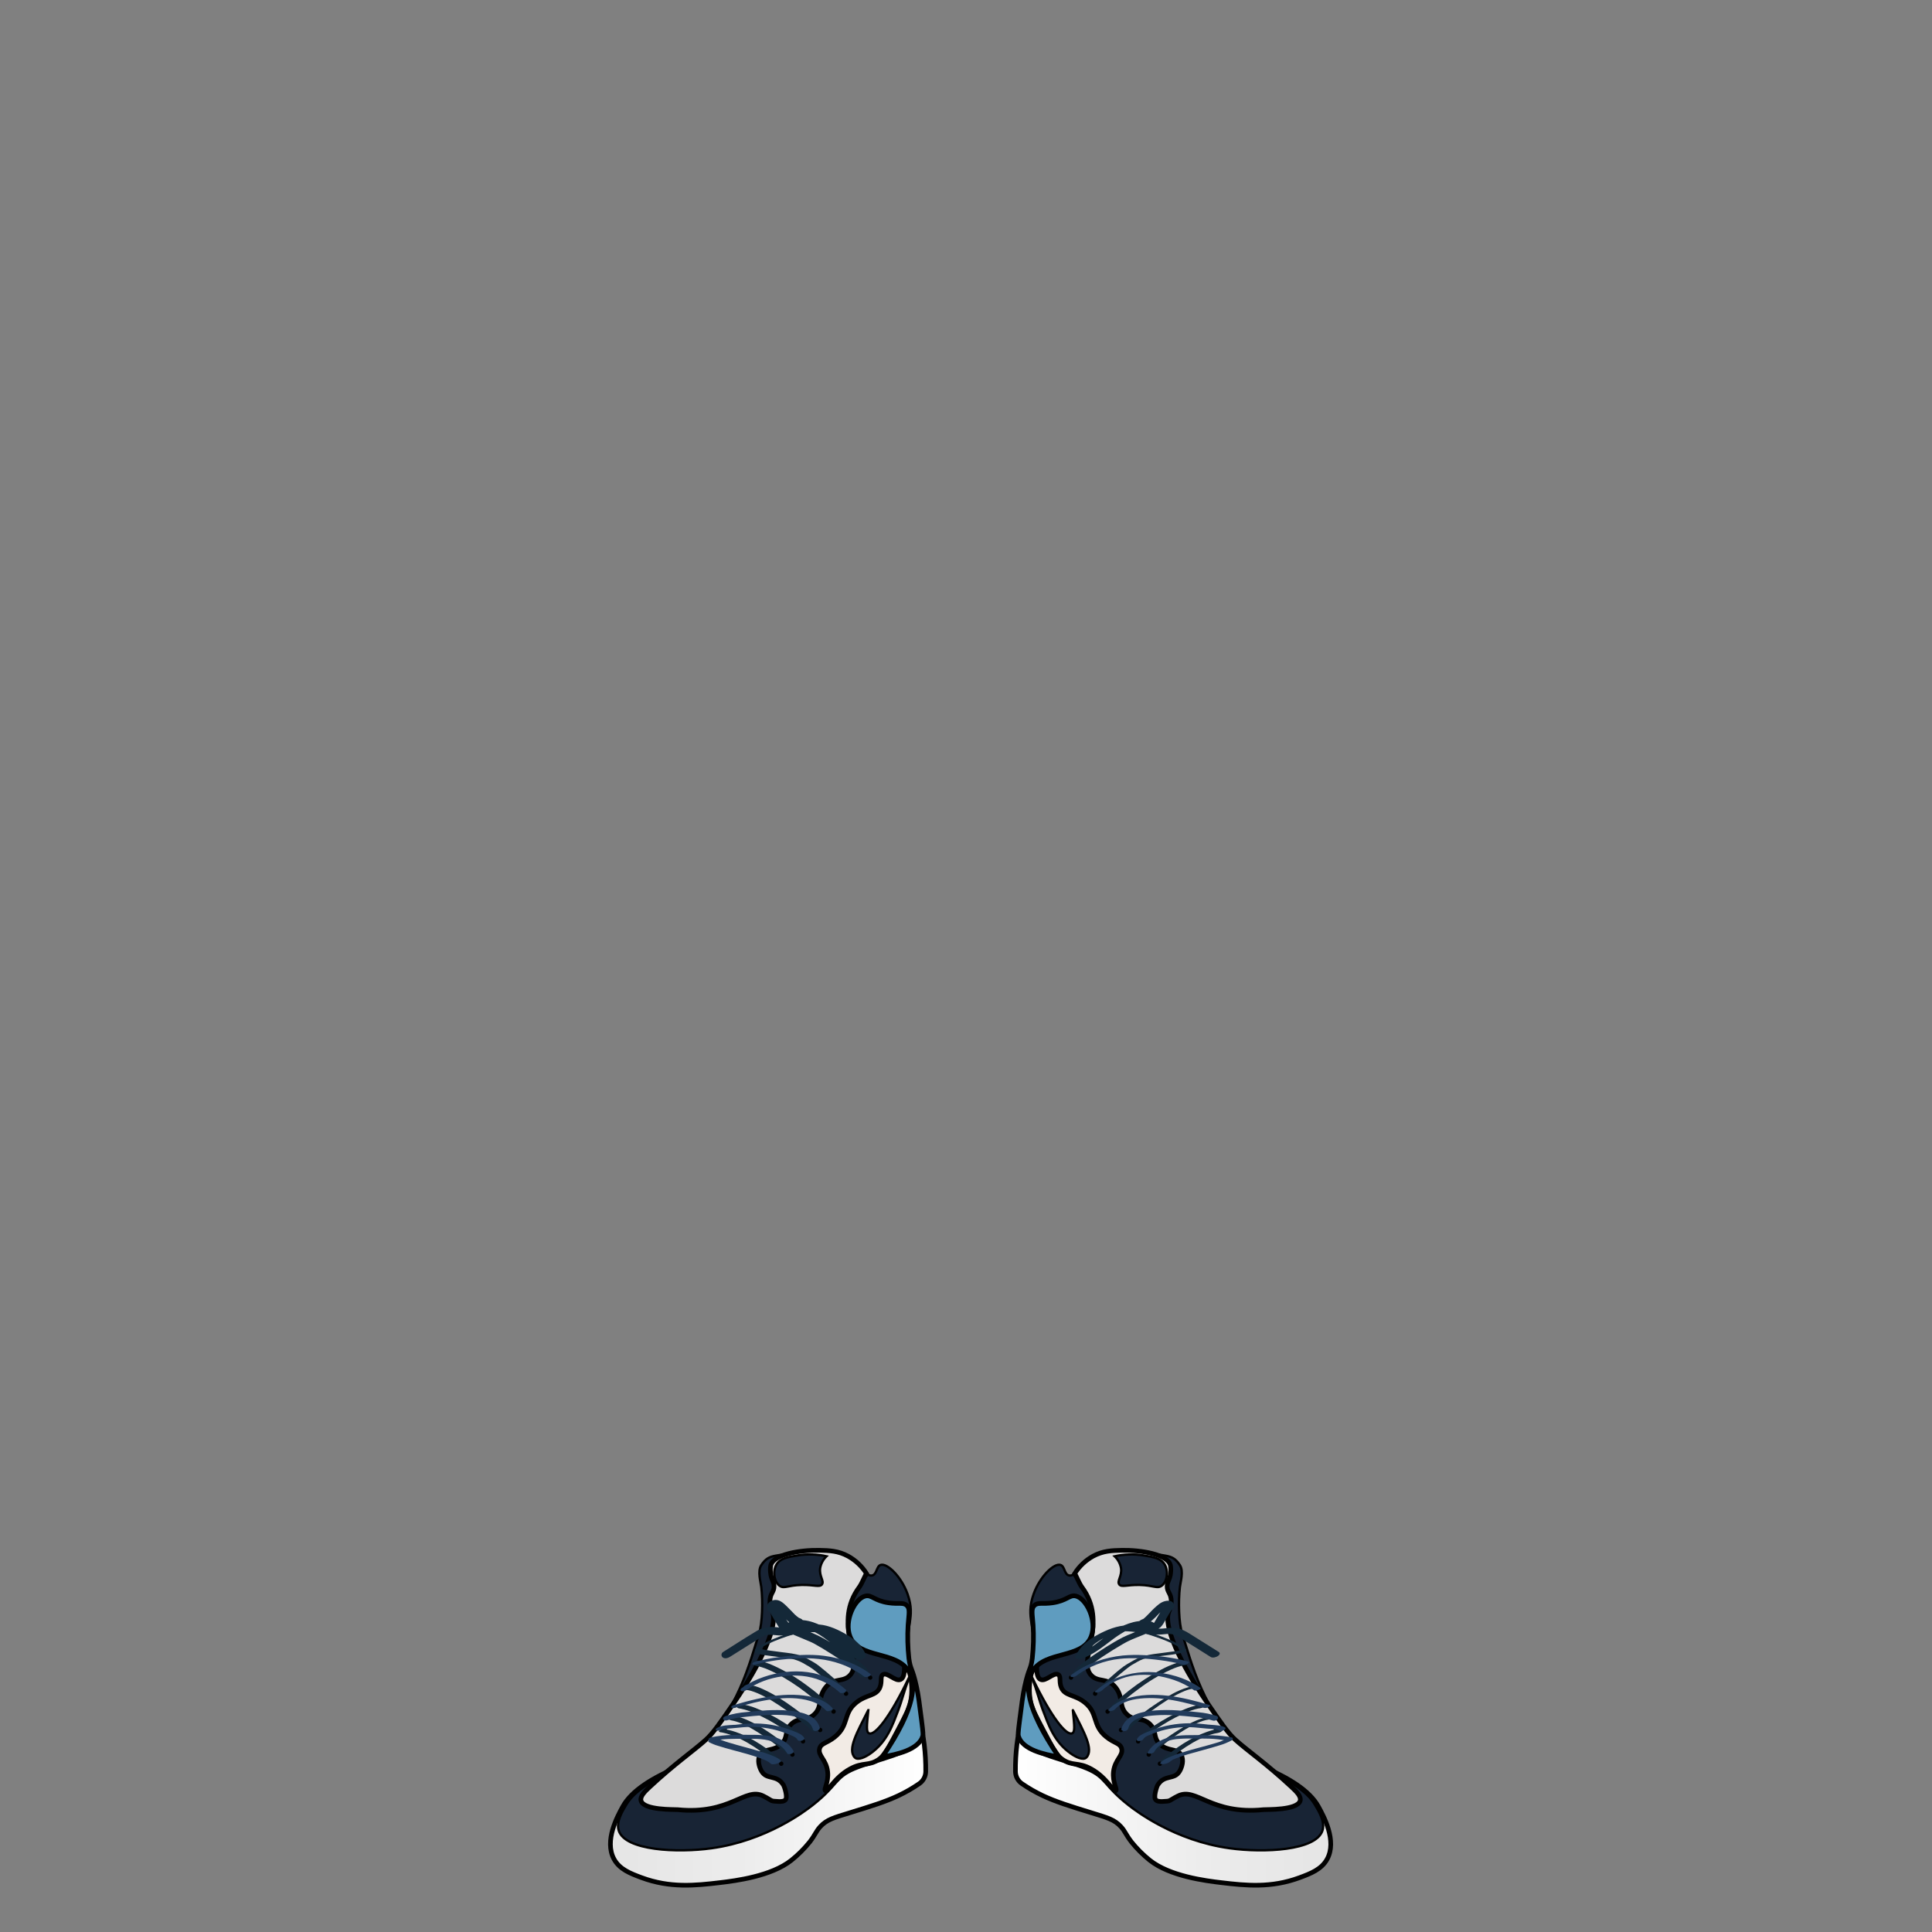 <svg width="1660" height="1660" viewBox="0 0 1660 1660" fill="none" xmlns="http://www.w3.org/2000/svg">
<rect x="0" y="0" width="1660" height="1660" fill="#808080" stroke="none"/>
<path d="M878 1476.19C874.171 1491.19 872.315 1506.63 872.48 1522.11C872.503 1524.17 873.021 1526.19 873.991 1528.01C874.96 1529.82 876.353 1531.38 878.05 1532.54C883.635 1536.38 889.517 1539.78 895.64 1542.69C907.11 1548.14 919.7 1552 938.18 1557.69C951.09 1561.69 957.51 1563.27 963.28 1569.69C966.85 1573.69 967.13 1576.06 972.12 1582.59C976.758 1588.38 982.02 1593.64 987.81 1598.28C1005.17 1612.15 1035.89 1616.01 1049.53 1617.61C1070.44 1620.08 1092.14 1622.39 1116.73 1613.26C1126.33 1609.7 1135.48 1606.16 1140.29 1597.4C1148.94 1581.65 1137.29 1560.47 1132.75 1552.18C1103 1498.06 903.93 1478.59 878 1476.19Z" fill="url(#paint0_linear_1_23848)" stroke="#010101" stroke-width="4" stroke-miterlimit="10"/>
<path d="M911.26 1344.63C905.69 1342.76 893.46 1354.56 888.1 1369.63C880.59 1390.81 891.02 1396.99 887.1 1423.52C884.51 1441.3 879.4 1445.04 877.17 1467.01C875.74 1481.15 874.49 1488.16 876.7 1493.01C876.7 1493.01 877.12 1493.93 877.7 1494.9C885.35 1508.22 916.19 1512.9 933.92 1520.43C950.64 1527.57 947.98 1534.03 969.85 1551.16C976.37 1556.27 1009.56 1581.5 1056.36 1588.03C1086.1 1592.18 1130.66 1590.03 1136.25 1572.9C1138.66 1565.5 1133.38 1556.65 1130.1 1551.16C1123.52 1540.16 1114.79 1535.53 1102.68 1527.52C1102.68 1527.52 1088.53 1518.16 1069.59 1502.52C1034.22 1473.22 1023.18 1426.46 1015.88 1404.13C1012.76 1394.61 1012.35 1376.04 1013.78 1363.66C1014.3 1359.15 1017.18 1349.89 1013.78 1344.79C1010.1 1339.27 1007.07 1337.6 1001.05 1336.59C971.74 1331.66 949.2 1327.87 933.92 1341.32C927.58 1346.91 923.03 1354.99 918.32 1353.61C914.37 1352.44 914.9 1345.85 911.26 1344.63Z" fill="#182435" stroke="#010101" stroke-width="2" stroke-miterlimit="10"/>
<path d="M924.55 1354.3L923.31 1352.1C927.24 1345.84 932.689 1340.68 939.15 1337.1C947.69 1332.46 955.29 1332.21 963.95 1332.03C979.88 1331.7 1003.37 1335.36 1005.68 1345.03C1006.01 1347.06 1006.06 1349.12 1005.84 1351.16C1005.27 1357.42 1002.9 1358.5 1002.84 1362.89C1002.76 1367.58 1005.43 1368.36 1006.2 1373.61C1007 1379.09 1004.81 1383.39 1004.2 1385C999.54 1397 1013.36 1428.14 1037.04 1462.75C1049.04 1480.25 1055.04 1489 1061.35 1494.75C1071.62 1504.05 1088.35 1515.51 1109.75 1535.46C1113.85 1539.28 1118.14 1543.46 1117.13 1547.19C1114.87 1555.53 1088.31 1554.62 1085.63 1554.89C1040.12 1559.47 1027.86 1535.17 1012.05 1543.15C1003.66 1547.39 1006.64 1547.55 998.83 1547.86C996.83 1547.94 993.98 1547.86 992.83 1546.18C991.05 1543.58 993.9 1535.05 994.68 1533.8C1000.58 1524.3 1008.99 1529.74 1013.61 1521.72C1015.55 1518.35 1017.36 1512.36 1014.95 1507.98C1011.5 1501.71 1003 1505.24 996.18 1498.26C990.54 1492.49 994.11 1487.76 988.48 1481.84C981.92 1474.95 975.28 1479.44 968.37 1473.13C961.1 1466.49 965.48 1458.82 958.65 1450C951.44 1440.7 943.02 1446.31 936.87 1438.61C926.3 1425.4 952.44 1394.51 929.5 1363.55C927.18 1360.42 924.45 1353.27 923.37 1352.03" fill="#DCDBDB"/>
<path d="M924.55 1354.3L923.31 1352.1C927.24 1345.84 932.689 1340.68 939.15 1337.1C947.69 1332.46 955.29 1332.21 963.95 1332.03C979.88 1331.7 1003.37 1335.36 1005.68 1345.03C1006.01 1347.06 1006.06 1349.12 1005.84 1351.16C1005.27 1357.42 1002.9 1358.5 1002.84 1362.89C1002.76 1367.58 1005.43 1368.36 1006.2 1373.61C1007 1379.09 1004.81 1383.39 1004.2 1385C999.54 1397 1013.36 1428.14 1037.04 1462.75C1049.04 1480.25 1055.04 1489 1061.35 1494.75C1071.62 1504.05 1088.35 1515.51 1109.75 1535.46C1113.85 1539.28 1118.14 1543.46 1117.13 1547.19C1114.87 1555.53 1088.31 1554.62 1085.63 1554.89C1040.12 1559.47 1027.86 1535.17 1012.05 1543.15C1003.66 1547.39 1006.64 1547.55 998.83 1547.86C996.83 1547.94 993.98 1547.86 992.83 1546.18C991.05 1543.58 993.9 1535.05 994.68 1533.8C1000.58 1524.3 1008.99 1529.74 1013.61 1521.72C1015.55 1518.35 1017.36 1512.36 1014.95 1507.98C1011.5 1501.71 1003 1505.24 996.18 1498.26C990.54 1492.49 994.11 1487.76 988.48 1481.84C981.92 1474.95 975.28 1479.44 968.37 1473.13C961.1 1466.49 965.48 1458.82 958.65 1450C951.44 1440.7 943.02 1446.31 936.87 1438.61C926.3 1425.4 952.44 1394.51 929.5 1363.55C927.18 1360.42 924.45 1353.27 923.37 1352.03" stroke="#010101" stroke-width="4" stroke-miterlimit="10"/>
<path d="M890.39 1428C891.62 1428.15 889.13 1440.65 894 1443C898.57 1445.2 905.36 1436.46 909.28 1438.84C911.85 1440.4 909.82 1444.68 911.78 1449.67C914.88 1457.54 923.43 1455.67 932.33 1463C943.79 1472.37 938.12 1482.3 950.66 1492.44C957.55 1498.01 962.48 1497.62 963.72 1502.44C965.28 1508.56 957.99 1511.72 956.72 1522.16C955.64 1531.39 960.33 1537.58 958.72 1538.55C956.52 1539.83 951.09 1527.39 937.61 1519.94C926.01 1513.52 921.39 1517.94 912.34 1511.33C907.78 1507.99 904.24 1501.33 897.34 1488.27C890.22 1474.76 886.65 1468 885.51 1462.27C881.87 1444 889 1427.85 890.39 1428Z" fill="#F2EBE5" stroke="#010101" stroke-width="4" stroke-miterlimit="10"/>
<path d="M886.81 1441.47C886.81 1441.47 886.88 1441.39 886.91 1441.47C903.82 1476.62 916.11 1490.97 920.96 1489.38C923.85 1488.43 923.19 1483.38 921.8 1469.43C921.8 1469.38 921.87 1469.35 921.89 1469.43C931.17 1487.95 940.05 1503.12 933.45 1510.03C930.65 1512.96 923.94 1509.4 920.12 1506.73C905.51 1496.49 900.92 1481.97 895.87 1468.9C893.41 1462.44 891.1 1453.19 886.81 1441.47Z" fill="#182435" stroke="#010101" stroke-width="2" stroke-miterlimit="10"/>
<path d="M888.73 1379.44C891.79 1376.51 895.64 1378.44 904.33 1377.17C916.7 1375.4 918.79 1370.17 924.15 1371.28C933.52 1373.28 942.85 1392.76 937.49 1406.21C929.87 1425.35 898.49 1418.12 887.26 1435.64C880.48 1446.25 880.67 1466.64 909.63 1509.42C897.44 1507.68 878.47 1503.3 875.09 1491.78C874.73 1490.54 874.63 1489.5 876.02 1478.57C877.86 1464.03 878.78 1456.77 880.39 1449.3C884.03 1432.41 885.64 1435.16 886.96 1424.84C888.004 1415.33 888.235 1405.75 887.65 1396.2C887 1386.7 885.71 1382.33 888.73 1379.44Z" fill="#5F9CBF" stroke="#010101" stroke-width="4" stroke-miterlimit="10"/>
<path d="M996.64 1517.29C997.689 1517.29 998.54 1516.44 998.54 1515.39C998.54 1514.34 997.689 1513.49 996.64 1513.49C995.591 1513.49 994.74 1514.34 994.74 1515.39C994.74 1516.44 995.591 1517.29 996.64 1517.29Z" fill="#010101"/>
<path d="M987.04 1509.42C988.089 1509.42 988.94 1508.57 988.94 1507.52C988.94 1506.47 988.089 1505.62 987.04 1505.62C985.991 1505.62 985.14 1506.47 985.14 1507.52C985.14 1508.57 985.991 1509.42 987.04 1509.42Z" fill="#010101"/>
<path d="M977.92 1498.09C978.969 1498.09 979.82 1497.24 979.82 1496.19C979.82 1495.14 978.969 1494.29 977.92 1494.29C976.871 1494.29 976.02 1495.14 976.02 1496.19C976.02 1497.24 976.871 1498.09 977.92 1498.09Z" fill="#010101"/>
<path d="M963.19 1488.32C964.239 1488.32 965.09 1487.47 965.09 1486.42C965.09 1485.37 964.239 1484.52 963.19 1484.52C962.141 1484.52 961.29 1485.37 961.29 1486.42C961.29 1487.47 962.141 1488.32 963.19 1488.32Z" fill="#010101"/>
<path d="M951.67 1472.48C952.719 1472.48 953.57 1471.63 953.57 1470.58C953.57 1469.53 952.719 1468.68 951.67 1468.68C950.621 1468.68 949.77 1469.53 949.77 1470.58C949.77 1471.63 950.621 1472.48 951.67 1472.48Z" fill="#010101"/>
<path d="M940.96 1457.11C942.009 1457.11 942.86 1456.26 942.86 1455.21C942.86 1454.16 942.009 1453.31 940.96 1453.31C939.911 1453.31 939.06 1454.16 939.06 1455.21C939.06 1456.26 939.911 1457.11 940.96 1457.11Z" fill="#010101"/>
<path d="M920.21 1443.32C921.259 1443.32 922.11 1442.47 922.11 1441.42C922.11 1440.37 921.259 1439.52 920.21 1439.52C919.161 1439.52 918.31 1440.37 918.31 1441.42C918.31 1442.47 919.161 1443.32 920.21 1443.32Z" fill="#010101"/>
<path d="M1016.07 1417.52L1014.56 1417.9H1014.38L1013.38 1418.11C1012.03 1418.36 1010.68 1418.59 1009.32 1418.79C1006.21 1419.27 1003.08 1419.66 999.96 1420.06C994.25 1420.8 988.38 1421.36 982.81 1422.89C978.845 1424.13 975.054 1425.88 971.53 1428.08C969.421 1429.21 967.381 1430.46 965.42 1431.83C961.01 1435.09 956.89 1438.75 952.79 1442.39C948.86 1445.88 944.97 1449.39 941.19 1453.07C940.19 1454.07 942.04 1454.34 942.64 1454.32C944.059 1454.31 945.426 1453.79 946.5 1452.86C953.451 1446.01 960.764 1439.54 968.41 1433.48C969.23 1432.84 970.06 1432.21 970.91 1431.62L971.91 1430.91C972.15 1430.76 972.3 1430.68 971.91 1430.91L972.43 1430.6C975.61 1428.84 978.75 1426.75 982.18 1425.5C982.778 1425.3 983.385 1425.14 984 1425L984.67 1424.83L985.02 1424.75C985.48 1424.65 984.29 1424.9 985.11 1424.75C986.36 1424.5 987.61 1424.28 988.87 1424.08C991.87 1423.61 994.79 1423.22 997.75 1422.84C1004.04 1422.02 1010.53 1421.47 1016.66 1419.76C1017.35 1419.57 1019.49 1418.92 1019.26 1417.87C1019.03 1416.82 1016.59 1417.38 1016.06 1417.53L1016.07 1417.52Z" fill="#142838"/>
<path d="M1018.9 1427.12C1008.95 1428.41 999.53 1433.33 990.97 1438.31C981.308 1443.96 972.172 1450.45 963.67 1457.73C959.837 1460.92 956.247 1464.39 952.93 1468.12C952.12 1469.05 952.29 1470.12 953.56 1470.47C954.281 1470.64 955.033 1470.63 955.748 1470.43C956.463 1470.24 957.12 1469.88 957.66 1469.37C963.66 1462.37 971.03 1456.5 978.44 1451.07C986.862 1444.71 995.933 1439.26 1005.5 1434.8C1006.71 1434.26 1007.92 1433.8 1009.15 1433.26L1011.05 1432.55C1010.43 1432.77 1011.31 1432.47 1011.36 1432.45L1012.15 1432.19C1013.29 1431.83 1014.43 1431.5 1015.58 1431.19L1016.19 1431.05C1016.34 1431.05 1017.4 1430.81 1016.6 1430.95C1017.14 1430.85 1017.68 1430.77 1018.22 1430.7C1019.36 1430.55 1021.22 1429.94 1021.48 1428.59C1021.74 1427.24 1019.84 1426.96 1018.9 1427.08V1427.12Z" fill="#142838"/>
<path d="M1027.58 1448.52C1018.16 1449.32 1009.21 1454.13 1001.23 1458.88C992.312 1464.29 983.772 1470.31 975.67 1476.88C972.07 1479.75 968.52 1482.69 965.09 1485.76C964.09 1486.65 965.96 1486.76 966.47 1486.76C967.874 1486.71 969.226 1486.22 970.34 1485.36C976.685 1479.72 983.31 1474.4 990.19 1469.42C997.99 1463.75 1006.11 1458.29 1014.87 1454.22C1016.81 1453.29 1018.82 1452.49 1020.87 1451.83L1021.09 1451.76L1021.82 1451.56C1022.05 1451.49 1023.46 1451.16 1022.69 1451.32C1023.15 1451.22 1023.6 1451.14 1024.06 1451.06L1024.72 1450.96C1024 1451.06 1024.95 1450.96 1025.08 1450.96C1026.29 1450.86 1028.08 1450.53 1028.95 1449.56C1029.82 1448.59 1028.21 1448.56 1027.57 1448.56L1027.58 1448.52Z" fill="#142838"/>
<path d="M1032.07 1464.59C1024.26 1465.59 1016.7 1468.89 1009.72 1472.36C1001.61 1476.39 993.84 1481.07 986.49 1486.36C983.263 1488.62 980.208 1491.12 977.35 1493.84C976.51 1494.67 976.68 1495.59 977.89 1495.84C978.612 1495.96 979.352 1495.92 980.059 1495.73C980.767 1495.55 981.425 1495.21 981.99 1494.74C987.17 1489.67 993.25 1485.58 999.39 1481.74C1006.36 1477.32 1013.73 1473.55 1021.39 1470.48C1021.91 1470.27 1022.44 1470.07 1022.98 1469.88L1023.55 1469.67C1023.65 1469.67 1024.46 1469.36 1023.91 1469.54C1024.81 1469.24 1025.72 1468.96 1026.63 1468.7C1027.54 1468.44 1028.33 1468.24 1029.19 1468.06C1029.19 1468.06 1030.01 1467.89 1029.53 1467.98C1029.05 1468.07 1029.89 1467.92 1029.97 1467.91C1030.39 1467.84 1030.81 1467.78 1031.24 1467.73C1032.24 1467.6 1034.32 1467.02 1034.54 1465.79C1034.76 1464.56 1032.81 1464.5 1032.05 1464.59H1032.07Z" fill="#142838"/>
<path d="M1039.19 1475C1031.42 1476.16 1024.08 1479.7 1017.34 1483.58C1010.03 1487.88 1002.98 1492.63 996.25 1497.8C993.03 1500.23 989.85 1502.71 986.68 1505.2C985.83 1505.87 985.93 1506.57 987.08 1506.69C988.532 1506.8 989.98 1506.42 991.18 1505.59C1002.95 1496.34 1015.01 1486.73 1028.71 1480.48C1030.39 1479.72 1032.11 1479.05 1033.86 1478.48C1034.36 1478.31 1033.49 1478.59 1033.99 1478.48L1034.72 1478.26C1035.15 1478.13 1035.59 1478.02 1036.03 1477.91L1036.6 1477.77C1036.93 1477.69 1036.26 1477.83 1036.81 1477.77L1038.19 1477.53C1039.06 1477.4 1041.32 1476.91 1041.56 1475.84C1041.8 1474.77 1039.7 1475.01 1039.19 1475.09V1475Z" fill="#142838"/>
<path d="M1043 1486.7C1043.25 1487.11 1043.59 1487.45 1044 1487.7C1044.14 1487.79 1044.28 1487.89 1044.43 1487.97C1045.02 1488.26 1044.54 1488.29 1044.43 1487.74L1044.98 1486.39L1044.92 1486.45L1046.84 1485.45C1047.41 1485.29 1046.47 1485.52 1046.3 1485.55L1044.72 1485.86C1043.86 1486.04 1043 1486.25 1042.15 1486.47C1040.34 1486.94 1038.57 1487.47 1036.81 1488.12C1033.39 1489.33 1030.05 1490.75 1026.81 1492.39C1020.14 1495.78 1013.78 1499.75 1007.81 1504.25C1004.52 1506.72 1001.32 1509.3 998.21 1511.99C998.006 1512.14 997.851 1512.34 997.767 1512.58C997.682 1512.82 997.672 1513.07 997.737 1513.32C997.802 1513.56 997.939 1513.78 998.131 1513.94C998.323 1514.1 998.56 1514.2 998.81 1514.23C999.532 1514.37 1000.28 1514.35 1000.99 1514.16C1001.7 1513.96 1002.36 1513.61 1002.91 1513.13C1009.73 1507.14 1017.12 1501.83 1024.97 1497.27C1028.88 1495.01 1032.97 1493.07 1037.19 1491.47C1039.15 1490.73 1041.16 1490.1 1043.19 1489.58C1045.25 1489.05 1048.06 1489.01 1049.67 1487.58C1049.87 1487.42 1050.02 1487.22 1050.12 1486.98C1050.22 1486.75 1050.25 1486.49 1050.22 1486.24C1050 1485.31 1048.79 1485.24 1048.37 1484.45C1047.75 1483.35 1045.37 1483.93 1044.51 1484.3C1043.51 1484.75 1042.36 1485.63 1043 1486.79V1486.7Z" fill="#142838"/>
<path d="M929.77 1438C929.94 1437.63 930.6 1436.24 931.02 1436.16C930.88 1436.16 930.42 1436.82 930.82 1436.4L931.09 1436.11C931.24 1435.94 931.4 1435.77 931.56 1435.61C931.98 1435.19 932.41 1434.78 932.84 1434.37C933.84 1433.48 934.84 1432.63 935.84 1431.8C936.367 1431.36 936.907 1430.93 937.46 1430.51C937.63 1430.37 938.8 1429.51 937.89 1430.17L938.95 1429.37C944.48 1425.24 950.25 1421.43 956.11 1417.79C958.777 1416.12 961.483 1414.5 964.23 1412.91C965.32 1412.29 966.42 1411.67 967.53 1411.06L968.26 1410.67C969.12 1410.22 967.46 1411.08 968.04 1410.79C968.62 1410.5 968.93 1410.33 969.38 1410.12C973.47 1408.12 977.78 1406.56 981.98 1404.81L990.21 1401.37C992.5 1400.37 995.44 1399.69 997.28 1397.96C999.12 1396.23 1000.4 1393.58 1001.69 1391.38C1003.16 1388.87 1004.55 1386.28 1006.2 1383.88C1006.48 1383.48 1007.26 1382.68 1006.41 1383.53C1006.91 1383.02 1005.63 1384.04 1005.94 1383.86C1006.71 1383.41 1007.39 1382.82 1007.94 1382.12C1008.54 1381.37 1008.84 1380.44 1008.81 1379.49C1008.78 1378.53 1008.41 1377.62 1007.76 1376.92C1006.03 1375.08 1002.87 1375.15 1000.63 1375.81C998.91 1376.33 997.298 1377.16 995.87 1378.25C993.04 1380.49 990.398 1382.97 987.97 1385.64C986.8 1386.85 985.64 1388.05 984.42 1389.21C983.93 1389.67 983.42 1390.13 982.92 1390.56C982.78 1390.68 982.63 1390.78 982.5 1390.9C982.15 1391.22 983.2 1390.44 982.81 1390.67L981.99 1391.21C981.49 1391.55 983.11 1390.82 982.31 1391.03C981.91 1391.14 981.522 1391.29 981.15 1391.48C979.5 1392.25 977.62 1393.48 977.15 1395.38C976.56 1397.69 978.53 1399.44 980.4 1400.38C981.82 1401.11 983.382 1401.52 984.978 1401.59C986.574 1401.65 988.165 1401.37 989.64 1400.76C991.09 1400.13 992.78 1398.89 992.92 1397.18C992.912 1396.56 992.734 1395.95 992.404 1395.42C992.074 1394.89 991.606 1394.46 991.05 1394.18C988.88 1392.71 985.74 1392.63 983.2 1392.61C980.087 1392.61 976.985 1392.99 973.96 1393.72C968.407 1395.14 963.11 1397.42 958.26 1400.47C949.43 1405.81 941.95 1413.13 932.93 1418.19L932.19 1418.59C931.02 1419.24 932.58 1418.41 931.87 1418.76C931.16 1419.11 930.74 1419.32 930.17 1419.58C929.02 1420.11 927.85 1420.58 926.66 1421.01L932.77 1422.43C933.976 1419.45 935.826 1416.76 938.19 1414.58C938.79 1414 939.41 1413.45 940.05 1412.91L941.11 1412.06C941.46 1411.79 941.17 1412.06 941.11 1412.06L941.74 1411.6C943.22 1410.53 944.74 1409.6 946.34 1408.6C947.07 1408.17 947.81 1407.76 948.55 1407.36L949.07 1407.09L948.95 1407.15C949.47 1406.88 949.95 1406.61 950.52 1406.35C952.32 1405.45 954.15 1404.61 956.02 1403.86L957.49 1403.29L958.12 1403.07H958.25C959.25 1402.76 960.25 1402.47 961.25 1402.23L962.55 1401.94C961.81 1402.08 963.14 1401.87 963.35 1401.84C963.88 1401.76 964.4 1401.7 964.93 1401.66L965.62 1401.6H966.21C970.142 1401.6 974.065 1401.97 977.93 1402.69C982.28 1403.39 986.63 1404.17 991.03 1404.44C993.326 1404.57 995.628 1404.54 997.92 1404.36C998.92 1404.28 1000.02 1404.17 1001.07 1404.07C1001.63 1404.01 1002.19 1403.95 1002.76 1403.91C1003.33 1403.87 1003.61 1403.84 1004.07 1403.84C1007.94 1403.84 1011.07 1405.43 1014.36 1407.46C1023.02 1412.8 1031.61 1418.27 1040.23 1423.68C1041.94 1424.76 1044.84 1423.92 1046.4 1422.92C1047.75 1422.05 1048.84 1420.42 1047.11 1419.34L1022.55 1403.93C1018.62 1401.46 1014.71 1399.34 1010.02 1398.8C1007.49 1398.59 1004.94 1398.64 1002.42 1398.96C1001.29 1399.07 1000.17 1399.2 999.04 1399.28L998.04 1399.34C997.43 1399.34 996.82 1399.34 996.2 1399.34C987.31 1399.14 978.54 1396.22 969.45 1396.43C959.79 1396.66 950.97 1400.3 942.6 1404.89C934.81 1409.16 927.38 1414.89 924.09 1423.46C923.68 1424.53 925.09 1425.22 925.81 1425.41C927.293 1425.67 928.821 1425.49 930.2 1424.88C939.2 1421.6 946.78 1415.59 954.35 1409.88C958.118 1406.93 962.092 1404.26 966.24 1401.88C966.99 1401.46 966.6 1401.68 966.43 1401.77L967.22 1401.37C967.74 1401.11 968.27 1400.85 968.8 1400.61C969.99 1400.07 971.21 1399.61 972.44 1399.13C971.61 1399.42 973.2 1398.91 973.36 1398.86C973.91 1398.7 974.46 1398.55 975.02 1398.41L975.65 1398.27C975.76 1398.27 976.65 1398.07 976.1 1398.17C975.55 1398.27 976.45 1398.17 976.57 1398.1L977.57 1397.96C978.13 1397.89 978.7 1397.84 979.26 1397.81C978.63 1397.81 979.34 1397.81 979.43 1397.81H980.29C981.356 1397.77 982.421 1397.88 983.46 1398.12C982.91 1397.97 983.96 1398.42 983.82 1398.31C983.95 1398.42 984.09 1398.67 984.23 1398.75C984.23 1398.75 984.04 1398.48 984.18 1398.5C985.49 1398.74 987.32 1395.83 988.64 1396.5C988.485 1396.46 988.328 1396.42 988.17 1396.4C988.1 1396.4 987.47 1396.18 987.79 1396.3C988.11 1396.42 987.33 1396.09 987.26 1396.05C987.19 1396.01 986.36 1395.51 986.47 1395.6C986.36 1395.51 985.81 1394.85 985.91 1395.05C985.78 1394.8 985.69 1394.43 985.84 1394.4C985.676 1394.62 985.495 1394.83 985.3 1395.02C984.93 1395.22 984.88 1395.25 985.16 1395.13L985.68 1394.94C987.043 1394.36 988.31 1393.58 989.44 1392.62C991.691 1390.7 993.815 1388.64 995.8 1386.45C996.92 1385.3 998.04 1384.15 999.2 1383.04C999.72 1382.54 1000.2 1382.04 1000.78 1381.58L1001.54 1380.94C1001.66 1380.83 1001.79 1380.73 1001.92 1380.64C1001.66 1380.78 1001.28 1381.1 1001.77 1380.76C1001.97 1380.62 1002.17 1380.48 1002.38 1380.35C1002.59 1380.22 1002.61 1380.22 1002.72 1380.14C1003.21 1379.79 1002.27 1380.38 1002.23 1380.39C1002.34 1380.35 1002.44 1380.3 1002.54 1380.24L1001.86 1380.47C1002.46 1380.31 1001.02 1380.61 1001.11 1380.6C1001.38 1380.6 1001.29 1380.6 1000.83 1380.6C1000.55 1380.65 1000.27 1380.65 999.99 1380.6C999.44 1380.6 999.99 1380.4 999.9 1380.6C999.81 1380.8 999.44 1380.07 999.9 1380.6C999.96 1380.69 1000.1 1380.99 999.9 1380.65C999.967 1380.8 1000.01 1380.95 1000.04 1381.11C1000.04 1381.18 1000.1 1381.59 1000.04 1381.17C1000.04 1381.24 999.94 1381.63 999.95 1381.64C999.81 1381.49 1000.45 1381.24 999.95 1381.64C999.95 1381.64 1001.27 1380.58 1000.44 1381.1C998.51 1382.31 997.34 1384.66 996.21 1386.56C994.75 1389 993.36 1391.48 991.87 1393.9C991.32 1394.79 990.75 1395.65 990.14 1396.5C989.74 1397.07 990.53 1396.11 990.31 1396.3L990.18 1396.43C990.37 1396.27 991.66 1395.33 991.72 1395.43C991.78 1395.53 988.16 1396.92 987.84 1397.06L972.74 1403.36C970.01 1404.5 967.23 1405.55 964.6 1406.91C959.78 1409.39 955.12 1412.17 950.52 1415.04C945.13 1418.41 939.81 1421.91 934.68 1425.67C930.47 1428.74 926.05 1431.93 922.74 1436.01C922.305 1436.52 921.935 1437.08 921.64 1437.68C919.8 1441.58 928.48 1440.74 929.77 1438V1438Z" fill="#142838"/>
<path d="M957.73 1337.17C960.586 1339.87 962.497 1343.42 963.18 1347.29C964.18 1354.29 959.58 1358.37 961.63 1361.29C963.55 1364.05 968.41 1361.55 979.27 1361.81C991.09 1362.09 994.11 1365.25 997.96 1362.59C1002.73 1359.29 1004.16 1350.26 1000.82 1344.42C997.61 1338.84 990.91 1337.76 982.39 1336.42C974.196 1335.11 965.829 1335.37 957.73 1337.17V1337.17Z" fill="#182435" stroke="#010101" stroke-width="2" stroke-miterlimit="10"/>
<path d="M980.19 1401.54C994.73 1405.31 1013.62 1412.54 1018.56 1418.18" stroke="#142838" stroke-width="2" stroke-miterlimit="10"/>
<path d="M1005.19 1513.74C1005.39 1513.55 1005.61 1513.37 1005.82 1513.18C1006.38 1512.68 1005.28 1513.51 1005.95 1513.09L1006.66 1512.62L1007.12 1512.35L1007.43 1512.17C1007.76 1511.99 1007.65 1512.04 1007.11 1512.34C1007.38 1511.94 1008.52 1511.63 1008.95 1511.43L1010.18 1510.89C1010.8 1510.62 1009.86 1511.02 1009.82 1511.04C1010.1 1510.9 1010.42 1510.8 1010.71 1510.68C1012.49 1509.98 1014.3 1509.35 1016.12 1508.75L1017.73 1508.23C1018 1508.15 1018.55 1508.04 1017.41 1508.33C1017.69 1508.26 1017.96 1508.16 1018.24 1508.07L1021.51 1507.07C1030.2 1504.53 1039.02 1502.39 1047.66 1499.66C1051.33 1498.63 1054.87 1497.19 1058.22 1495.36C1058.53 1495.17 1059.37 1494.58 1059.22 1494.05C1059.07 1493.52 1058.06 1493.45 1057.69 1493.43C1055.53 1493.39 1053.4 1493.96 1051.55 1495.08C1050.66 1495.61 1052.27 1494.75 1051.49 1495.08L1050.76 1495.43C1050.45 1495.58 1050.11 1495.7 1049.76 1495.86C1049.76 1495.86 1050.84 1495.43 1050.24 1495.66L1049.52 1495.94C1048.01 1496.63 1046.44 1497.17 1044.83 1497.55C1046.36 1497.3 1044.69 1497.55 1044.28 1497.72L1043.01 1498.1L1039.83 1499.02L1033.57 1500.74C1024.88 1503.11 1016.04 1505.31 1007.64 1508.62C1004.07 1510.03 1000.07 1511.62 997.27 1514.32C995.88 1515.68 998.5 1515.84 999.33 1515.77C1001.19 1515.59 1003.73 1515.06 1005.14 1513.68L1005.19 1513.74Z" fill="#223B5B"/>
<path d="M991.6 1505.33C995.6 1498.33 1002.92 1495.19 1010.6 1494.26C1015.21 1493.83 1019.85 1493.68 1024.48 1493.79C1029.25 1493.79 1034.03 1493.7 1038.79 1493.87C1044.08 1494.04 1049.34 1494.64 1054.52 1495.69C1055.24 1495.79 1055.98 1495.74 1056.68 1495.56C1057.39 1495.37 1058.05 1495.04 1058.62 1494.59C1059.56 1493.82 1059.29 1493.05 1058.14 1492.82C1047.91 1490.7 1037.47 1490.82 1027.07 1490.82C1016.67 1490.82 1006.22 1490.82 996.82 1495.73C992.458 1497.87 988.806 1501.23 986.3 1505.39C985.08 1507.55 990.81 1506.8 991.64 1505.32L991.6 1505.33Z" fill="#223B5B"/>
<path d="M982.37 1494.32C983.37 1492.42 985.26 1491.74 987.12 1490.94C989.4 1489.94 991.71 1489.05 994.05 1488.25C998.631 1486.68 1003.35 1485.53 1008.14 1484.83C1012.93 1484.15 1017.77 1483.87 1022.6 1484.02C1027.34 1484.15 1032 1484.84 1036.71 1485.19C1038.71 1485.34 1040.71 1485.43 1042.71 1485.66C1044.47 1485.73 1046.19 1486.17 1047.77 1486.94C1048.92 1487.62 1050.84 1487.05 1051.88 1486.41C1052.75 1485.87 1053.54 1484.81 1052.38 1484.12C1050.72 1483.28 1048.91 1482.76 1047.06 1482.59C1044.84 1482.28 1042.61 1482.12 1040.38 1481.97L1037.88 1481.79C1037.37 1481.79 1037.74 1481.79 1037.88 1481.79L1036.75 1481.65L1034.29 1481.37C1031.5 1481.06 1028.71 1480.84 1025.91 1480.74C1014.91 1480.28 1003.92 1481.81 993.46 1485.25C990.25 1486.32 987.08 1487.52 983.97 1488.89C981.32 1490.05 978.33 1491.47 976.97 1494.18C975.72 1496.66 981.5 1496.04 982.37 1494.32V1494.32Z" fill="#223B5B"/>
<path d="M969.42 1485C972.03 1475.44 985.18 1474.37 993.23 1473.81C1004.3 1473.03 1015.4 1474.15 1026.41 1475.29C1031.69 1475.7 1036.91 1476.7 1041.96 1478.29C1042.68 1478.52 1043.44 1478.53 1044.17 1478.34C1044.9 1478.14 1045.55 1477.75 1046.06 1477.19C1046.27 1476.98 1046.42 1476.71 1046.5 1476.42C1046.57 1476.14 1046.57 1475.83 1046.49 1475.54C1046.41 1475.26 1046.26 1474.99 1046.05 1474.78C1045.84 1474.57 1045.58 1474.42 1045.29 1474.34C1040.18 1472.71 1034.91 1471.65 1029.57 1471.18C1023.57 1470.51 1017.57 1469.94 1011.57 1469.59C1005.46 1469.17 999.323 1469.17 993.21 1469.59C987.21 1470.04 981.09 1470.86 975.5 1473.1C969.91 1475.34 965.12 1479.55 963.5 1485.47C963.12 1486.9 965.2 1487.47 966.19 1487.41C966.903 1487.4 967.596 1487.17 968.169 1486.75C968.742 1486.33 969.166 1485.73 969.38 1485.05L969.42 1485Z" fill="#223B5B"/>
<path d="M958 1468.64C964.37 1461.52 974.27 1459.64 983.39 1459.13C994.39 1458.51 1005.45 1460.13 1016.17 1462.54C1022.29 1463.93 1028.35 1465.61 1034.38 1467.4C1035.77 1467.68 1037.22 1467.45 1038.45 1466.74C1039.03 1466.43 1040.39 1465.31 1039.08 1464.92C1027.43 1461.48 1015.6 1458.4 1003.51 1457.01C991.73 1455.67 979.27 1455.81 967.9 1459.52C962.19 1461.39 956.74 1464.33 952.69 1468.85C951.8 1469.85 953.46 1470.13 954.14 1470.11C955.564 1470.11 956.94 1469.59 958 1468.64V1468.64Z" fill="#223B5B"/>
<path d="M946.44 1452.78C954.373 1445.47 964.393 1440.81 975.1 1439.47C986.31 1438.08 998.1 1439.86 1008.73 1443.47C1014.9 1445.57 1020.73 1448.55 1026.04 1452.32C1026.95 1452.96 1028.85 1452.32 1029.77 1451.98C1030.11 1451.85 1032.33 1450.98 1031.5 1450.35C1021.35 1443.1 1009.1 1438.95 996.78 1437.35C983.974 1435.56 970.922 1437.15 958.92 1441.96C952.398 1444.62 946.397 1448.41 941.19 1453.16C940.19 1454.05 942.04 1454.16 942.55 1454.09C943.957 1454.04 945.314 1453.56 946.44 1452.71V1452.78Z" fill="#223B5B"/>
<path d="M924.82 1439.76C935.764 1431.7 948.661 1426.7 962.18 1425.28C964.53 1425 967.23 1424.83 969.92 1424.77C972.82 1424.7 975.72 1424.77 978.62 1424.84C984.9 1425.08 991.17 1425.67 997.4 1426.51C1003.75 1427.31 1010.04 1428.53 1016.22 1430.19C1017.61 1430.49 1019.07 1430.26 1020.3 1429.55C1020.86 1429.24 1022.3 1428.05 1020.91 1427.67C1008.69 1424.25 995.81 1422.67 983.16 1422.13C976.974 1421.78 970.771 1421.88 964.6 1422.44C957.046 1423.23 949.611 1424.91 942.45 1427.44C934.494 1430.2 927.015 1434.18 920.28 1439.24C919.36 1439.93 919.6 1440.74 920.72 1440.9C922.175 1441.04 923.631 1440.65 924.82 1439.8V1439.76Z" fill="#223B5B"/>
<path d="M789.88 1476.19C793.696 1491.19 795.551 1506.63 795.4 1522.11C795.375 1524.17 794.855 1526.19 793.886 1528C792.917 1529.82 791.526 1531.37 789.83 1532.54C784.244 1536.38 778.362 1539.78 772.24 1542.69C760.77 1548.14 748.18 1552 729.7 1557.69C716.79 1561.69 710.36 1563.27 704.59 1569.69C701.02 1573.69 700.75 1576.06 695.76 1582.59C691.119 1588.38 685.857 1593.64 680.07 1598.28C662.71 1612.15 631.98 1616.01 618.35 1617.61C597.43 1620.08 575.74 1622.39 551.15 1613.26C541.55 1609.7 532.4 1606.16 527.59 1597.4C518.94 1581.65 530.59 1560.47 535.13 1552.18C564.85 1498.06 764 1478.59 789.88 1476.19Z" fill="url(#paint1_linear_1_23848)" stroke="#010101" stroke-width="4" stroke-miterlimit="10"/>
<path d="M756.63 1344.63C762.2 1342.76 774.43 1354.56 779.79 1369.63C787.3 1390.81 776.86 1396.99 780.79 1423.52C783.38 1441.3 788.48 1445.04 790.71 1467.01C792.15 1481.15 793.39 1488.16 791.19 1493.01C791.19 1493.01 790.77 1493.93 790.19 1494.9C782.53 1508.22 751.69 1512.9 733.97 1520.43C717.25 1527.57 719.9 1534.03 698.04 1551.16C691.52 1556.27 658.33 1581.5 611.53 1588.03C581.78 1592.18 537.23 1590.03 531.64 1572.9C529.23 1565.5 534.51 1556.65 537.79 1551.16C544.36 1540.16 553.1 1535.53 565.2 1527.52C565.2 1527.52 579.36 1518.16 598.3 1502.52C633.67 1473.22 644.7 1426.46 652.01 1404.13C655.13 1394.61 655.53 1376.04 654.11 1363.66C653.59 1359.15 650.7 1349.89 654.11 1344.79C657.79 1339.27 660.82 1337.6 666.84 1336.59C696.15 1331.66 718.69 1327.87 733.97 1341.32C740.31 1346.91 744.86 1354.99 749.57 1353.61C753.52 1352.44 753 1345.85 756.63 1344.63Z" fill="#182435" stroke="#010101" stroke-width="2" stroke-miterlimit="10"/>
<path d="M743.34 1354.3L744.58 1352.1C740.648 1345.84 735.195 1340.68 728.73 1337.1C720.2 1332.46 712.6 1332.21 703.93 1332.03C688.01 1331.7 664.52 1335.36 662.2 1345.03C661.879 1347.06 661.829 1349.12 662.05 1351.16C662.62 1357.42 664.98 1358.5 665.05 1362.89C665.14 1367.58 662.47 1368.36 661.7 1373.61C660.9 1379.09 663.09 1383.39 663.7 1385C668.36 1397 654.53 1428.14 630.86 1462.75C618.86 1480.25 612.86 1489 606.55 1494.75C596.27 1504.05 579.55 1515.51 558.14 1535.46C554.04 1539.28 549.76 1543.46 550.77 1547.19C553.02 1555.53 579.59 1554.62 582.27 1554.89C627.78 1559.47 640.03 1535.17 655.84 1543.15C664.24 1547.39 661.26 1547.55 669.06 1547.86C671.12 1547.94 673.92 1547.86 675.06 1546.18C676.84 1543.58 673.98 1535.05 673.21 1533.8C667.31 1524.3 658.9 1529.74 654.28 1521.72C652.34 1518.35 650.53 1512.36 652.94 1507.98C656.39 1501.71 664.94 1505.24 671.7 1498.26C677.35 1492.49 673.78 1487.76 679.41 1481.84C685.96 1474.95 692.6 1479.44 699.52 1473.13C706.79 1466.49 702.41 1458.82 709.24 1450C716.44 1440.7 724.86 1446.31 731.02 1438.61C741.59 1425.4 715.45 1394.51 738.39 1363.55C740.71 1360.42 743.39 1353.27 744.52 1352.03" fill="#DCDBDB"/>
<path d="M743.34 1354.3L744.58 1352.1C740.648 1345.84 735.195 1340.68 728.73 1337.1C720.2 1332.46 712.6 1332.21 703.93 1332.03C688.01 1331.7 664.52 1335.36 662.2 1345.03C661.879 1347.06 661.829 1349.12 662.05 1351.16C662.62 1357.42 664.98 1358.5 665.05 1362.89C665.14 1367.58 662.47 1368.36 661.7 1373.61C660.9 1379.09 663.09 1383.39 663.7 1385C668.36 1397 654.53 1428.14 630.86 1462.75C618.86 1480.25 612.86 1489 606.55 1494.75C596.27 1504.05 579.55 1515.51 558.14 1535.46C554.04 1539.28 549.76 1543.46 550.77 1547.19C553.02 1555.53 579.59 1554.62 582.27 1554.89C627.78 1559.47 640.03 1535.17 655.84 1543.15C664.24 1547.39 661.26 1547.55 669.06 1547.86C671.12 1547.94 673.92 1547.86 675.06 1546.18C676.84 1543.58 673.98 1535.05 673.21 1533.8C667.31 1524.3 658.9 1529.74 654.28 1521.72C652.34 1518.35 650.53 1512.36 652.94 1507.98C656.39 1501.71 664.94 1505.24 671.7 1498.26C677.35 1492.49 673.78 1487.76 679.41 1481.84C685.96 1474.95 692.6 1479.44 699.52 1473.13C706.79 1466.49 702.41 1458.82 709.24 1450C716.44 1440.7 724.86 1446.31 731.02 1438.61C741.59 1425.4 715.45 1394.51 738.39 1363.55C740.71 1360.42 743.39 1353.27 744.52 1352.03" stroke="#010101" stroke-width="4" stroke-miterlimit="10"/>
<path d="M777.49 1428C776.27 1428.15 778.75 1440.65 773.88 1443C769.32 1445.2 762.53 1436.46 758.61 1438.84C756.04 1440.4 758.07 1444.68 756.11 1449.67C753.01 1457.54 744.46 1455.67 735.56 1463C724.09 1472.37 729.77 1482.3 717.22 1492.44C710.33 1498.01 705.4 1497.62 704.17 1502.44C702.61 1508.56 709.89 1511.72 711.11 1522.16C712.19 1531.39 707.51 1537.58 709.17 1538.55C711.37 1539.83 716.79 1527.39 730.28 1519.94C741.88 1513.52 746.5 1517.94 755.55 1511.33C760.1 1507.99 763.65 1501.33 770.55 1488.27C777.67 1474.76 781.23 1468 782.37 1462.27C786 1444 778.91 1427.85 777.49 1428Z" fill="#F2EBE5" stroke="#010101" stroke-width="4" stroke-miterlimit="10"/>
<path d="M781.07 1441.47C781.07 1441.47 781 1441.39 780.98 1441.47C764.07 1476.62 751.78 1490.97 746.93 1489.38C744.04 1488.43 744.7 1483.38 746.08 1469.43H745.99C736.72 1487.95 727.83 1503.12 734.43 1510.03C737.23 1512.96 743.95 1509.4 747.76 1506.73C762.38 1496.49 766.97 1481.97 772.01 1468.9C774.48 1462.44 776.79 1453.19 781.07 1441.47Z" fill="#182435" stroke="#010101" stroke-width="2" stroke-miterlimit="10"/>
<path d="M779.16 1379.44C776.09 1376.51 772.25 1378.44 763.56 1377.17C751.19 1375.4 749.1 1370.17 743.74 1371.28C734.37 1373.28 725.04 1392.76 730.4 1406.21C738.02 1425.35 769.4 1418.12 780.63 1435.64C787.41 1446.25 787.22 1466.64 758.26 1509.42C770.45 1507.68 789.42 1503.3 792.8 1491.78C793.16 1490.54 793.26 1489.5 791.87 1478.57C790.03 1464.03 789.1 1456.77 787.49 1449.3C783.85 1432.41 782.25 1435.16 780.93 1424.84C779.886 1415.33 779.655 1405.75 780.24 1396.2C780.91 1386.7 782.18 1382.33 779.16 1379.44Z" fill="#5F9CBF" stroke="#010101" stroke-width="4" stroke-miterlimit="10"/>
<path d="M671.24 1517.29C672.289 1517.29 673.14 1516.44 673.14 1515.39C673.14 1514.34 672.289 1513.49 671.24 1513.49C670.191 1513.49 669.34 1514.34 669.34 1515.39C669.34 1516.44 670.191 1517.29 671.24 1517.29Z" fill="#010101"/>
<path d="M680.85 1509.42C681.899 1509.42 682.75 1508.57 682.75 1507.52C682.75 1506.47 681.899 1505.62 680.85 1505.62C679.801 1505.62 678.95 1506.47 678.95 1507.52C678.95 1508.57 679.801 1509.42 680.85 1509.42Z" fill="#010101"/>
<path d="M689.97 1498.09C691.019 1498.09 691.87 1497.24 691.87 1496.19C691.87 1495.14 691.019 1494.29 689.97 1494.29C688.921 1494.29 688.07 1495.14 688.07 1496.19C688.07 1497.24 688.921 1498.09 689.97 1498.09Z" fill="#010101"/>
<path d="M704.69 1488.32C705.739 1488.32 706.59 1487.47 706.59 1486.42C706.59 1485.37 705.739 1484.52 704.69 1484.52C703.641 1484.52 702.79 1485.37 702.79 1486.42C702.79 1487.47 703.641 1488.32 704.69 1488.32Z" fill="#010101"/>
<path d="M716.22 1472.48C717.269 1472.48 718.12 1471.63 718.12 1470.58C718.12 1469.53 717.269 1468.68 716.22 1468.68C715.171 1468.68 714.32 1469.53 714.32 1470.58C714.32 1471.63 715.171 1472.48 716.22 1472.48Z" fill="#010101"/>
<path d="M726.93 1457.11C727.979 1457.11 728.83 1456.26 728.83 1455.21C728.83 1454.16 727.979 1453.31 726.93 1453.31C725.881 1453.31 725.03 1454.16 725.03 1455.21C725.03 1456.26 725.881 1457.11 726.93 1457.11Z" fill="#010101"/>
<path d="M747.68 1443.32C748.729 1443.32 749.58 1442.47 749.58 1441.42C749.58 1440.37 748.729 1439.52 747.68 1439.52C746.631 1439.52 745.78 1440.37 745.78 1441.42C745.78 1442.47 746.631 1443.32 747.68 1443.32Z" fill="#010101"/>
<path d="M649.85 1420.59C655.23 1422.09 660.85 1422.65 666.4 1423.37C669.4 1423.76 672.48 1424.14 675.51 1424.59C676.91 1424.79 678.3 1425.01 679.69 1425.26C680.27 1425.36 680.84 1425.47 681.41 1425.59L682.27 1425.77C681.81 1425.67 682.47 1425.83 682.62 1425.86C686.083 1426.91 689.386 1428.43 692.44 1430.37C694.394 1431.42 696.281 1432.58 698.09 1433.86C702.33 1436.99 706.3 1440.5 710.24 1443.99C712.52 1445.99 714.78 1448.04 717.02 1450.15L719.66 1452.61L720.26 1453.18C719.95 1452.88 720.41 1453.32 720.52 1453.42L721.42 1454.29C721.952 1454.76 722.616 1455.05 723.322 1455.13C724.027 1455.21 724.739 1455.06 725.36 1454.72C726.21 1454.31 727.8 1452.72 726.73 1451.72C719.515 1444.61 711.928 1437.9 704 1431.6C702.54 1430.41 700.988 1429.33 699.36 1428.38C695.9 1426.45 692.5 1424.27 688.79 1422.85C683.42 1420.78 677.35 1420.31 671.68 1419.57C668.18 1419.11 664.68 1418.68 661.18 1418.17C659.64 1417.94 658.1 1417.7 656.56 1417.42C655.87 1417.29 655.19 1417.16 654.5 1417.01H654.36L654.13 1416.95L653.19 1416.71C652.473 1416.49 651.709 1416.47 650.984 1416.67C650.259 1416.86 649.602 1417.25 649.09 1417.8C648.882 1418.01 648.733 1418.27 648.657 1418.56C648.582 1418.84 648.583 1419.14 648.66 1419.43C648.736 1419.71 648.887 1419.97 649.096 1420.18C649.305 1420.39 649.565 1420.54 649.85 1420.62V1420.59Z" fill="#142838"/>
<path d="M648.34 1431.09C652.347 1431.72 656.252 1432.88 659.95 1434.54C664.597 1436.52 669.104 1438.82 673.44 1441.41C682.696 1446.85 691.459 1453.09 699.63 1460.06C703.316 1463.13 706.762 1466.47 709.94 1470.06C710.46 1470.55 711.125 1470.87 711.836 1470.95C712.547 1471.04 713.267 1470.89 713.89 1470.54C714.89 1470.06 716.22 1468.6 715.24 1467.47C708.86 1460.11 701.08 1453.86 693.24 1448.13C684.358 1441.45 674.783 1435.75 664.68 1431.13C660.123 1428.99 655.284 1427.52 650.31 1426.75C649.575 1426.64 648.823 1426.75 648.152 1427.07C647.482 1427.39 646.923 1427.91 646.55 1428.55C645.96 1429.88 647.08 1430.91 648.34 1431.07V1431.09Z" fill="#142838"/>
<path d="M640.58 1451.94C641.39 1452.01 642.19 1452.12 642.99 1452.27C643.38 1452.34 643.76 1452.43 644.15 1452.51L644.42 1452.58L645.42 1452.85C647.339 1453.43 649.222 1454.12 651.06 1454.92C655.275 1456.77 659.355 1458.91 663.27 1461.33C671.849 1466.6 680.076 1472.43 687.9 1478.77C691.33 1481.52 694.72 1484.34 698 1487.27C700 1489.11 705 1486.09 702.43 1483.79C695.785 1477.89 688.839 1472.33 681.62 1467.14C673.38 1461.14 664.74 1455.47 655.43 1451.29C651.381 1449.32 647.031 1448.04 642.56 1447.5C641.15 1447.38 639.41 1447.9 638.8 1449.32C638.704 1449.61 638.677 1449.93 638.722 1450.23C638.767 1450.54 638.882 1450.83 639.058 1451.08C639.235 1451.34 639.467 1451.55 639.738 1451.69C640.009 1451.84 640.311 1451.93 640.62 1451.94H640.58Z" fill="#142838"/>
<path d="M635.13 1467.92C635.85 1468.01 634.83 1467.87 635.27 1467.92L635.86 1468.01L636.81 1468.19C637.62 1468.35 638.42 1468.55 639.21 1468.76C640.92 1469.21 642.61 1469.76 644.28 1470.37C648.009 1471.78 651.658 1473.39 655.21 1475.2C662.738 1478.95 669.954 1483.3 676.79 1488.2C679.883 1490.37 682.808 1492.77 685.54 1495.38C686.54 1496.33 688.28 1496.02 689.4 1495.53C690.11 1495.22 691.88 1494 690.9 1493.04C685.43 1487.7 678.9 1483.32 672.42 1479.31C665.068 1474.65 657.286 1470.71 649.18 1467.54C645.368 1466.01 641.386 1464.94 637.32 1464.36C636.599 1464.29 635.871 1464.4 635.205 1464.68C634.539 1464.97 633.956 1465.42 633.51 1465.99C632.81 1467.24 634.12 1467.75 635.13 1467.88V1467.92Z" fill="#142838"/>
<path d="M628.15 1478.14C629.612 1478.37 631.056 1478.7 632.47 1479.14C634.12 1479.65 635.73 1480.25 637.31 1480.91C640.78 1482.41 644.147 1484.14 647.39 1486.09C654.314 1490.25 660.992 1494.8 667.39 1499.73C670.52 1502.09 673.6 1504.5 676.68 1506.92C678.51 1508.36 683.68 1505.72 681.19 1503.75C668.87 1494.07 656.19 1484.08 641.79 1477.75C638.109 1476.06 634.217 1474.88 630.22 1474.23C629.492 1474.14 628.754 1474.25 628.085 1474.55C627.417 1474.86 626.844 1475.33 626.43 1475.94C625.76 1477.25 627.03 1477.94 628.13 1478.13L628.15 1478.14Z" fill="#142838"/>
<path d="M619.37 1486C619.07 1486.53 617.92 1486.6 617.73 1487.4C617.681 1487.49 617.669 1487.59 617.695 1487.69C617.721 1487.79 617.784 1487.88 617.87 1487.93C618.43 1488.44 619.7 1488.41 620.41 1488.56C621.47 1488.78 622.53 1489.04 623.58 1489.32C625.733 1489.91 627.847 1490.61 629.92 1491.41C634.237 1493.1 638.417 1495.13 642.42 1497.47C650.308 1502.09 657.738 1507.44 664.61 1513.47C665.46 1514.2 667.47 1513.55 668.37 1513.21C668.8 1513.04 670.89 1512.15 670.06 1511.44C663.183 1505.42 655.749 1500.06 647.86 1495.44C643.871 1493.12 639.72 1491.09 635.44 1489.37C633.364 1488.54 631.248 1487.82 629.1 1487.2C628.05 1486.89 627 1486.62 625.93 1486.38C625.41 1486.26 624.93 1486.15 624.35 1486.05L623.56 1485.9C623.12 1485.79 623.04 1485.79 623.32 1485.9L623.46 1486.43C623.36 1486.84 622.81 1486.95 623.46 1486.61C623.64 1486.5 623.82 1486.38 623.98 1486.26C624.456 1485.95 624.853 1485.53 625.14 1485.04C625.68 1484.04 623.14 1484.3 622.78 1484.35C621.7 1484.53 619.99 1484.95 619.41 1486H619.37Z" fill="#142838"/>
<path d="M746.53 1436.69C744.65 1432.69 740.68 1429.78 737.28 1427.13C732.38 1423.3 727.21 1419.8 721.98 1416.43C717.2 1413.35 712.35 1410.36 707.37 1407.61C701.2 1404.2 694.6 1401.73 688.1 1399.02L680.55 1395.87L678.73 1395.11C678.44 1394.99 677.17 1394.24 676.9 1394.34C677.31 1394.18 678.46 1395.7 677.69 1394.74C676.259 1392.79 674.973 1390.73 673.84 1388.59C672.52 1386.33 671.26 1384.02 669.78 1381.85C669.312 1381.09 668.717 1380.41 668.02 1379.85C667.87 1379.73 667.71 1379.66 667.56 1379.53C667.73 1379.67 668.1 1379.77 667.7 1379.53C667.7 1379.53 668.21 1380.23 667.83 1379.63C667.83 1379.7 667.83 1380.41 667.83 1379.78C667.83 1379.54 668.02 1379.29 667.77 1379.95C667.88 1379.66 668.09 1379.61 667.63 1380.14C667.288 1380.49 666.88 1380.76 666.43 1380.95C665.98 1381.13 665.497 1381.23 665.01 1381.22C664.31 1381.22 664.54 1381.22 664.79 1381.22C665.21 1381.22 663.85 1380.84 664.21 1381.08C664.402 1381.19 664.607 1381.27 664.82 1381.33C665.22 1381.42 664.11 1380.87 664.45 1381.14C664.56 1381.21 664.673 1381.28 664.79 1381.34C665.05 1381.51 665.32 1381.68 665.57 1381.87C666.683 1382.71 667.742 1383.61 668.74 1384.58L669.14 1384.97L669.96 1385.79L671.72 1387.59C672.82 1388.73 673.91 1389.87 675.04 1390.98C677.04 1392.98 679.04 1394.98 681.64 1395.98C681.71 1395.98 682.43 1396.28 682.06 1396.12C681.69 1395.96 682.35 1396.49 682.2 1396.21C682.2 1396.14 681.94 1395.75 682.08 1396.09C682.22 1396.43 682.08 1395.87 682.08 1395.71C682.08 1395.55 682.57 1394.98 682.27 1395.31C681.97 1395.64 682.68 1394.75 682.38 1395.22C682.3 1395.35 681.67 1395.67 682.19 1395.39C682.71 1395.11 681.88 1395.51 681.77 1395.56C680.91 1395.99 681.96 1395.49 681.96 1395.5C681.96 1395.51 681.39 1395.71 681.34 1395.67C681.29 1395.63 682.57 1395.77 681.55 1395.67C682.3 1395.77 682.84 1395.36 683.55 1396.44C683.719 1396.75 683.779 1397.11 683.719 1397.46C683.659 1397.81 683.483 1398.12 683.22 1398.36C683.13 1398.46 682.39 1398.8 683.14 1398.46C682.98 1398.53 681.8 1398.77 682.4 1398.69C683.53 1398.53 684.669 1398.44 685.81 1398.42C685.91 1398.42 686.81 1398.42 686.32 1398.42C685.83 1398.42 686.72 1398.42 686.82 1398.42C687.45 1398.42 688.09 1398.53 688.72 1398.61C689.35 1398.69 689.84 1398.77 690.4 1398.88L691.24 1399.05C691.24 1399.05 691.98 1399.21 691.48 1399.05C692.666 1399.35 693.834 1399.71 694.98 1400.14C699.351 1401.78 703.49 1403.98 707.29 1406.69C715.07 1412.02 722.08 1418.42 730.45 1422.85C732.568 1424 734.764 1425 737.02 1425.85C737.836 1426.11 738.7 1426.19 739.55 1426.08C740.4 1425.97 741.216 1425.68 741.94 1425.22C742.94 1424.56 744.39 1423.07 743.85 1421.66C741 1414.34 735 1409 728.32 1405C720.93 1400.59 712.6 1396.57 703.91 1395.8C694.62 1394.97 685.7 1397.69 676.51 1398.4C675.44 1398.48 674.37 1398.54 673.29 1398.55H672.61C672.55 1398.55 671.79 1398.55 672.35 1398.55C671.71 1398.55 671.08 1398.48 670.44 1398.42C667.89 1398.21 665.36 1397.9 662.79 1397.86C657.928 1397.92 653.183 1399.36 649.1 1402C639.74 1407.61 630.59 1413.59 621.35 1419.38C620.949 1419.61 620.609 1419.93 620.359 1420.32C620.109 1420.7 619.957 1421.15 619.916 1421.6C619.874 1422.06 619.945 1422.53 620.122 1422.95C620.298 1423.38 620.576 1423.75 620.93 1424.05C622.83 1425.45 625.38 1424.7 627.17 1423.58L650.26 1409.09L651.73 1408.17C651.92 1408.05 652.73 1407.54 652.57 1407.65L652.83 1407.49L653.58 1407.04C654.08 1406.75 654.58 1406.46 655.1 1406.2C655.62 1405.94 655.87 1405.8 656.26 1405.62L656.85 1405.35C656.96 1405.35 657.8 1404.98 657.29 1405.16C656.78 1405.34 657.5 1405.1 657.54 1405.09L658.16 1404.9L659 1404.7C659.7 1404.54 658.44 1404.7 659.21 1404.7C661.161 1404.5 663.13 1404.54 665.07 1404.83C667.491 1405.1 669.924 1405.24 672.36 1405.25C680.84 1405.25 689.06 1402.61 697.52 1402.35C697.97 1402.35 698.43 1402.35 698.89 1402.35C699.19 1402.35 699.5 1402.35 699.8 1402.35C699.7 1402.35 699.33 1402.35 699.8 1402.35C700.86 1402.41 701.91 1402.51 702.96 1402.67C704.824 1402.94 706.657 1403.4 708.43 1404.03C710.334 1404.68 712.203 1405.43 714.03 1406.27C715.03 1406.71 715.93 1407.16 716.86 1407.63L718.06 1408.24C718.06 1408.24 718.68 1408.56 718.24 1408.33L718.92 1408.7C722.437 1410.53 725.735 1412.75 728.75 1415.33C731.506 1417.75 733.686 1420.76 735.13 1424.13L741.97 1419.94C732.55 1416.54 724.79 1409.59 716.57 1403.59C707.73 1397.14 697.52 1391.7 686.29 1391.93C683.29 1391.99 679.86 1392.37 677.37 1394.29C676.728 1394.72 676.181 1395.27 675.759 1395.92C675.338 1396.56 675.053 1397.29 674.92 1398.05C674.891 1398.91 675.143 1399.76 675.637 1400.47C676.13 1401.18 676.84 1401.71 677.66 1401.98C680.42 1403.05 683.97 1402.11 686.46 1400.71C688.95 1399.31 691.56 1396.9 690.74 1393.78C690.508 1393.09 690.134 1392.46 689.644 1391.93C689.153 1391.39 688.555 1390.97 687.89 1390.68C687.386 1390.4 686.857 1390.18 686.31 1390C685.58 1389.78 687.08 1390.52 686.31 1390C685.242 1389.28 684.238 1388.46 683.31 1387.57C683.12 1387.4 682.46 1386.75 683 1387.29L682.12 1386.41C681.48 1385.76 680.84 1385.1 680.21 1384.41C678.84 1383 677.47 1381.59 676.06 1380.22C673.88 1378.09 671.45 1375.71 668.4 1374.95C666.961 1374.58 665.45 1374.62 664.028 1375.05C662.606 1375.47 661.328 1376.28 660.33 1377.38C659.514 1378.25 659.031 1379.39 658.966 1380.58C658.9 1381.77 659.255 1382.95 659.97 1383.91C660.33 1384.36 660.771 1384.75 661.27 1385.04C661.75 1385.29 660.87 1384.56 660.94 1384.68C661.13 1385.02 661.47 1385.35 661.7 1385.68C662.43 1386.74 663.09 1387.86 663.7 1388.96C665.26 1391.59 666.7 1394.26 668.38 1396.83C668.857 1397.64 669.409 1398.4 670.03 1399.1C670.783 1399.86 671.7 1400.43 672.71 1400.77L677.06 1402.58L693.75 1409.58C695.1 1410.15 696.47 1410.68 697.75 1411.32C698.14 1411.5 698.51 1411.7 698.89 1411.89C699.78 1412.34 698.38 1411.61 698.89 1411.89L699.71 1412.32C702.12 1413.64 704.5 1415.02 706.86 1416.44C712.79 1420 718.62 1423.75 724.28 1427.74C726.91 1429.6 729.51 1431.51 732.01 1433.54C733.01 1434.37 734.01 1435.22 735.01 1436.12L735.58 1436.65C736.28 1437.31 735.09 1436.13 735.73 1436.8C736.07 1437.15 736.41 1437.51 736.73 1437.88C737.004 1438.2 737.261 1438.53 737.5 1438.88C737.72 1439.2 738.29 1440.33 737.7 1439.07C738.183 1440 738.995 1440.71 739.975 1441.06C740.956 1441.42 742.035 1441.4 743 1441C744.43 1440.57 747.46 1438.75 746.51 1436.73L746.53 1436.69Z" fill="#142838"/>
<path d="M710.15 1337.17C707.301 1339.88 705.391 1343.42 704.7 1347.29C703.7 1354.29 708.31 1358.37 706.26 1361.29C704.33 1364.05 699.48 1361.55 688.61 1361.81C676.8 1362.09 673.78 1365.25 669.93 1362.59C665.16 1359.29 663.72 1350.26 667.07 1344.42C670.28 1338.84 676.97 1337.76 685.5 1336.42C693.69 1335.11 702.054 1335.37 710.15 1337.17V1337.17Z" fill="#182435" stroke="#010101" stroke-width="2" stroke-miterlimit="10"/>
<path d="M687.7 1401.54C673.16 1405.31 654.27 1412.54 649.32 1418.18" stroke="#142838" stroke-width="2" stroke-miterlimit="10"/>
<path d="M670.72 1512.56C668.66 1510.56 665.72 1509.39 663.14 1508.31C659.38 1506.77 655.49 1505.55 651.6 1504.39C643.19 1501.89 634.6 1499.83 626.26 1497.26C624.41 1496.7 622.57 1496.11 620.75 1495.42C620.32 1495.26 619.9 1495.1 619.47 1494.92C619.04 1494.74 619.41 1494.92 619.47 1494.92L618.83 1494.64C618.229 1494.37 617.641 1494.07 617.07 1493.74C615.55 1492.83 612.97 1493.58 611.46 1494.17C611.02 1494.34 607.52 1495.93 608.89 1496.74C611.534 1498.17 614.328 1499.3 617.22 1500.11C621.16 1501.38 625.16 1502.47 629.15 1503.56C637.54 1505.85 646.05 1507.96 654.15 1511.04C656.87 1512.04 660.15 1513.29 662.48 1515.55C662.92 1515.98 664.22 1515.9 664.71 1515.87C665.871 1515.79 667.013 1515.53 668.1 1515.12C668.79 1514.85 671.8 1513.66 670.66 1512.55L670.72 1512.56Z" fill="#223B5B"/>
<path d="M681.64 1504.2C677.23 1496.41 668.3 1492.58 659.79 1491.35C654.664 1490.73 649.502 1490.48 644.34 1490.58C639.25 1490.58 634.15 1490.48 629.07 1490.67C623.061 1490.83 617.076 1491.5 611.18 1492.67C610.24 1492.87 608.41 1493.78 608.7 1495C608.99 1496.22 611.17 1496 612.01 1495.78C621.21 1493.87 630.62 1493.95 640.01 1494.01C649.01 1494.01 658.51 1493.54 666.76 1497.68C670.75 1499.6 674.076 1502.67 676.31 1506.49C676.93 1507.59 679.31 1506.99 680.17 1506.62C681.03 1506.25 682.33 1505.32 681.68 1504.17L681.64 1504.2Z" fill="#223B5B"/>
<path d="M691.12 1493.48C689.98 1491.23 687.9 1490.03 685.68 1489.03C683.03 1487.83 680.32 1486.76 677.58 1485.8C672.506 1484.02 667.281 1482.7 661.97 1481.86C656.534 1481.04 651.036 1480.7 645.54 1480.86C642.67 1480.93 639.8 1481.12 636.94 1481.4C635.58 1481.52 634.23 1481.68 632.87 1481.85L631.52 1482H631.02C630.42 1482 631.23 1482 630.65 1482C625.87 1482.34 620.26 1482.23 616.01 1484.75C615.25 1485.2 614.26 1486.22 615.45 1486.81C616.64 1487.4 618.52 1486.81 619.54 1486.22C619.96 1485.97 619.54 1486.22 619.45 1486.22L620 1485.99C620.42 1485.83 619.52 1486.12 620 1485.99L620.67 1485.81H620.76L621.36 1485.7C621.89 1485.61 622.43 1485.54 622.96 1485.48C624.86 1485.25 626.33 1485.17 628.2 1485.04C632.79 1484.72 637.34 1484.04 641.95 1483.86C651.748 1483.44 661.543 1484.74 670.89 1487.71C673.697 1488.62 676.463 1489.66 679.19 1490.82C681.39 1491.75 684.19 1492.69 685.34 1494.97C686.27 1496.8 691.89 1494.9 691.14 1493.42L691.12 1493.48Z" fill="#223B5B"/>
<path d="M704.3 1484.4C701.22 1473.1 687.52 1470.7 677.59 1469.77C665.45 1468.64 653.23 1469.77 641.15 1471.05C635.243 1471.49 629.405 1472.6 623.75 1474.36C622.69 1474.72 620.98 1475.61 621.36 1477.02C621.74 1478.43 623.73 1478.49 624.76 1478.13C629.268 1476.69 633.918 1475.75 638.63 1475.31C644.09 1474.69 649.63 1474.17 655.06 1473.8C660.596 1473.37 666.153 1473.28 671.7 1473.53C677.12 1473.66 682.499 1474.5 687.7 1476.03C692.55 1477.61 697.12 1480.8 698.53 1485.95C699.22 1488.5 705.02 1486.95 704.32 1484.4H704.3Z" fill="#223B5B"/>
<path d="M715.3 1467.66C708.15 1459.66 696.79 1457.17 686.53 1456.42C674.4 1455.54 662.29 1457.14 650.46 1459.74C643.86 1461.19 637.35 1462.99 630.87 1464.91C630.11 1465.13 628.05 1465.8 628.31 1466.91C628.57 1468.02 630.93 1467.57 631.55 1467.39C642.33 1464.19 653.25 1461.31 664.43 1459.91C674.87 1458.6 686.1 1458.41 696.26 1461.55C701.469 1463.01 706.181 1465.86 709.89 1469.8C711.08 1471.14 716.6 1469.09 715.3 1467.63V1467.66Z" fill="#223B5B"/>
<path d="M726.76 1451.84C717.566 1443.54 706.048 1438.27 693.76 1436.72C681.33 1435.02 668.18 1436.78 656.35 1440.82C649.566 1443.08 643.145 1446.31 637.29 1450.41C636.45 1451 635.63 1452.13 636.83 1452.84C638.03 1453.55 639.95 1453.05 640.94 1452.34C650.269 1445.86 661.03 1441.75 672.3 1440.34C683.5 1438.81 694.88 1439.62 705.39 1443.99C711.275 1446.41 716.691 1449.85 721.39 1454.14C722.39 1455.07 724.11 1454.79 725.25 1454.29C725.93 1453.99 727.76 1452.74 726.76 1451.81V1451.84Z" fill="#223B5B"/>
<path d="M748.05 1438.43C736.41 1429.63 722.34 1424.52 707.92 1422.69C695.18 1421.07 682.01 1422.1 669.33 1423.8C662.475 1424.66 655.689 1426 649.02 1427.8C648.32 1428 646.19 1428.65 646.43 1429.72C646.67 1430.79 649.09 1430.24 649.63 1430.08C660.87 1426.93 673.05 1425.48 684.97 1424.91C697.59 1424.31 709.97 1425.37 721.97 1429.58C729.369 1432.16 736.322 1435.87 742.58 1440.58C743.58 1441.32 745.34 1440.82 746.36 1440.42C746.79 1440.25 748.95 1439.19 748 1438.48L748.05 1438.43Z" fill="#223B5B"/>
<defs>
<linearGradient id="paint0_linear_1_23848" x1="872.48" y1="1547.98" x2="1143.41" y2="1547.98" gradientUnits="userSpaceOnUse">
<stop stop-color="white"/>
<stop offset="0.02" stop-color="#FEFEFE"/>
<stop offset="0.59" stop-color="#ECECEC"/>
<stop offset="1" stop-color="#E5E5E5"/>
</linearGradient>
<linearGradient id="paint1_linear_1_23848" x1="795.41" y1="1547.98" x2="524.47" y2="1547.98" gradientUnits="userSpaceOnUse">
<stop stop-color="white"/>
<stop offset="0.02" stop-color="#FEFEFE"/>
<stop offset="0.59" stop-color="#ECECEC"/>
<stop offset="1" stop-color="#E5E5E5"/>
</linearGradient>
</defs>
</svg>
